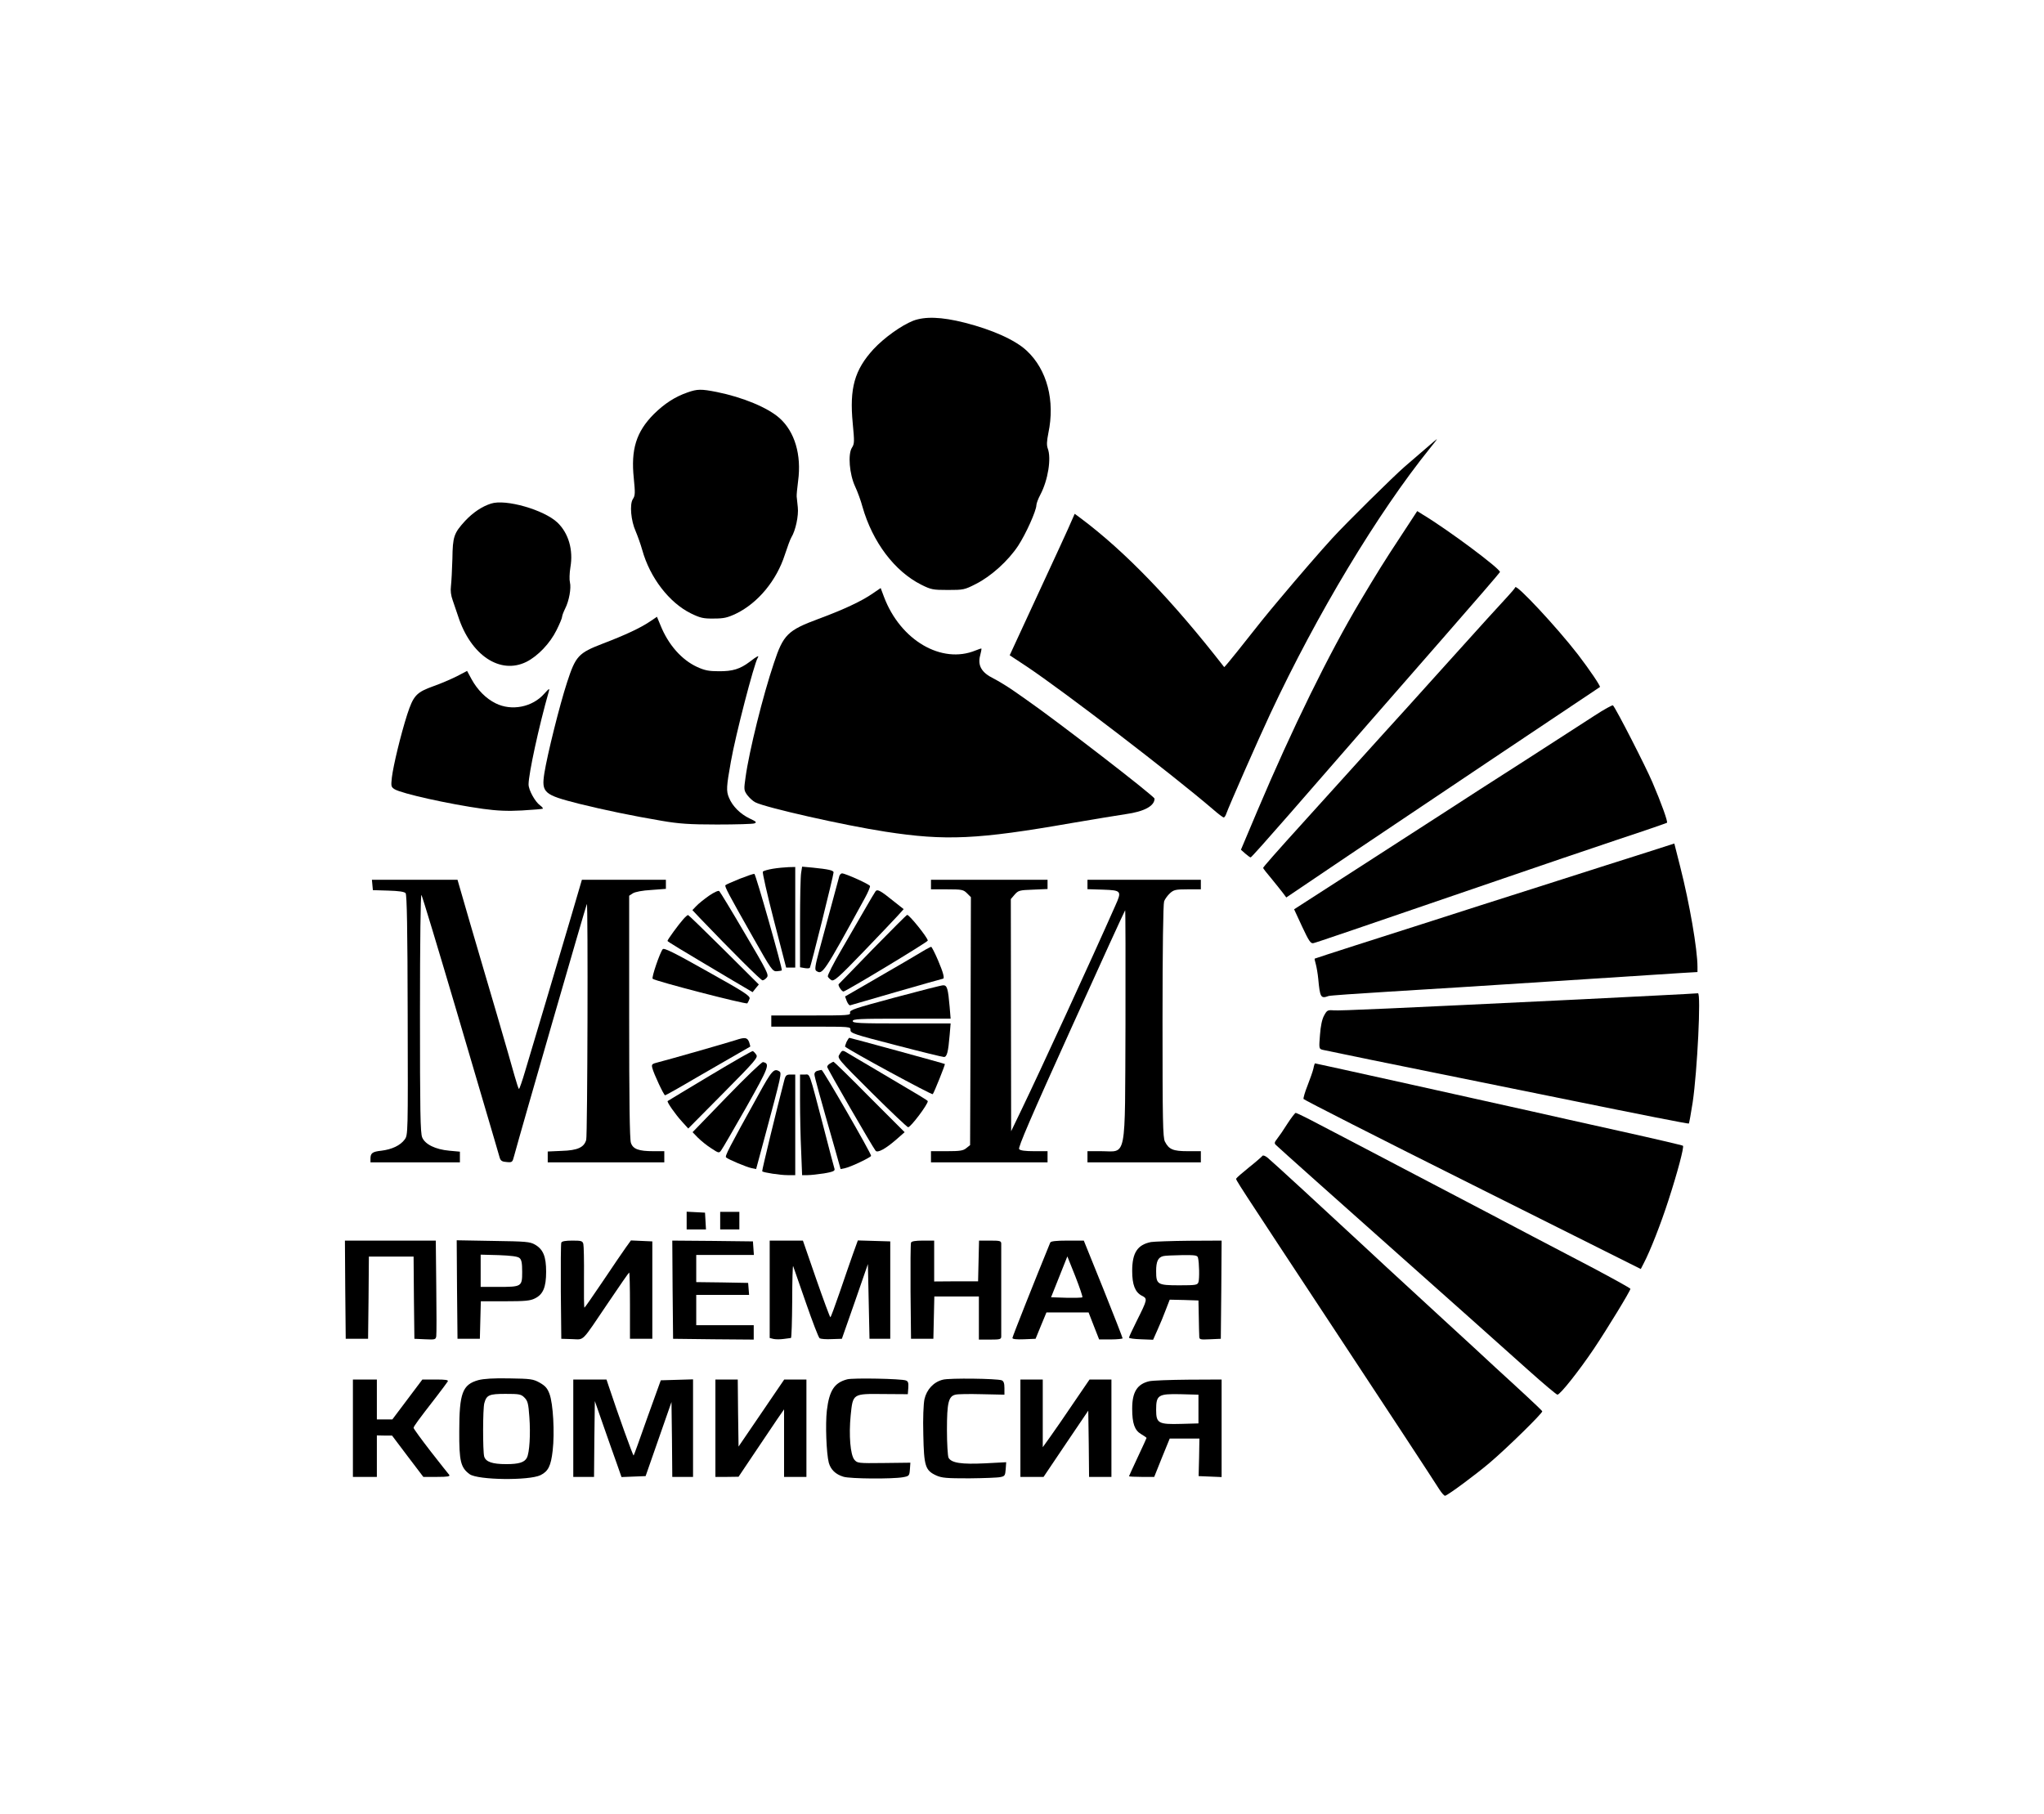 <?xml version="1.0" standalone="no"?>
<!DOCTYPE svg PUBLIC "-//W3C//DTD SVG 20010904//EN"
    "http://www.w3.org/TR/2001/REC-SVG-20010904/DTD/svg10.dtd">
<svg version="1.0" xmlns="http://www.w3.org/2000/svg"
 width="1280pt" height="1136pt" viewBox="0 0 1280 1136"
 preserveAspectRatio="xMidYMid meet">

<g transform="translate(0,1136) scale(0.1,-0.1)"
fill="#000000" stroke="none">
<path d="M5718 9351 c-75 -30 -182 -107 -248 -178 -119 -130 -151 -245 -130
-464 11 -116 11 -128 -5 -153 -26 -40 -16 -166 20 -243 15 -32 36 -89 46 -127
63 -221 201 -404 368 -488 62 -31 73 -33 167 -33 97 0 104 1 176 38 95 48 202
145 264 239 49 75 113 218 114 253 0 11 11 41 25 67 48 91 70 228 46 290 -7
20 -6 45 4 95 43 204 -8 398 -136 517 -72 67 -215 131 -388 175 -146 37 -249
40 -323 12z"/>
<path d="M4305 8902 c-78 -27 -144 -70 -211 -136 -110 -111 -144 -221 -125
-402 9 -92 9 -108 -6 -130 -21 -33 -12 -136 18 -202 11 -26 30 -78 41 -117 48
-173 169 -330 305 -397 58 -28 77 -33 143 -32 63 0 85 5 140 31 137 67 253
207 305 369 16 49 34 98 41 109 26 42 46 136 40 188 -3 29 -6 59 -7 67 -1 8 3
53 9 98 22 163 -21 308 -116 393 -74 66 -230 131 -394 164 -97 19 -121 19
-183 -3z"/>
<path d="M8925 8548 c-38 -33 -97 -83 -130 -112 -68 -59 -363 -350 -451 -446
-68 -74 -212 -240 -329 -380 -82 -97 -131 -158 -269 -333 -43 -54 -79 -97 -80
-95 -325 418 -619 723 -898 932 l-38 28 -19 -43 c-16 -39 -88 -195 -321 -698
l-67 -145 106 -70 c239 -160 909 -674 1166 -894 33 -29 64 -52 68 -52 4 0 10
8 14 18 19 54 204 474 278 632 292 624 672 1256 1000 1663 26 31 45 57 43 57
-2 -1 -34 -28 -73 -62z"/>
<path d="M3075 8206 c-57 -18 -113 -56 -162 -108 -71 -78 -78 -98 -80 -238 -2
-69 -6 -145 -9 -170 -4 -30 0 -60 11 -90 9 -25 24 -70 34 -100 79 -244 263
-367 428 -285 71 36 147 115 188 198 19 38 35 76 35 84 0 7 9 31 19 51 25 49
39 129 30 165 -4 15 -3 57 3 94 19 109 -12 214 -81 280 -84 80 -325 149 -416
119z"/>
<path d="M8769 7997 c-97 -147 -145 -224 -251 -402 -196 -329 -426 -798 -644
-1313 l-103 -244 27 -24 c15 -13 30 -24 34 -24 4 0 111 120 240 268 355 408
601 690 976 1119 189 216 344 396 345 400 5 19 -328 267 -483 360 l-35 22
-106 -162z"/>
<path d="M9489 7682 c-2 -6 -24 -32 -49 -59 -25 -26 -192 -210 -370 -408 -178
-198 -363 -403 -411 -455 -47 -52 -157 -174 -244 -270 -87 -96 -193 -213 -235
-260 -195 -215 -270 -301 -270 -306 0 -3 24 -34 53 -68 28 -35 61 -75 72 -90
l20 -27 400 270 c324 218 1549 1039 1564 1048 6 4 -65 109 -137 203 -133 172
-386 443 -393 422z"/>
<path d="M5465 7643 c-67 -47 -182 -101 -339 -159 -194 -72 -221 -99 -280
-278 -68 -201 -155 -552 -177 -713 -11 -77 -11 -82 10 -112 13 -17 35 -38 51
-46 64 -33 555 -144 815 -184 376 -58 576 -49 1165 54 140 24 293 49 340 56
115 16 180 51 180 97 0 15 -618 492 -806 622 -12 8 -49 35 -83 58 -35 24 -89
57 -120 73 -74 36 -100 81 -83 144 6 22 9 41 8 43 -2 1 -18 -4 -37 -12 -212
-87 -470 63 -573 335 l-21 56 -50 -34z"/>
<path d="M4068 7466 c-58 -39 -154 -84 -293 -137 -153 -59 -170 -77 -224 -243
-47 -144 -123 -450 -142 -568 -19 -123 -4 -136 217 -192 158 -39 330 -75 519
-107 105 -18 171 -23 345 -23 118 0 224 3 234 7 17 7 12 11 -30 31 -58 28
-107 76 -129 130 -18 42 -16 70 12 226 29 166 145 612 168 650 11 18 -4 11
-49 -24 -61 -46 -107 -61 -196 -60 -60 0 -87 5 -135 27 -97 45 -180 139 -229
261 l-22 53 -46 -31z"/>
<path d="M2860 7124 c-36 -18 -101 -46 -144 -61 -109 -39 -127 -59 -166 -178
-41 -128 -87 -320 -96 -394 -6 -55 -5 -60 17 -74 44 -27 339 -93 554 -123 88
-12 153 -15 244 -10 69 4 127 9 130 11 3 3 -5 12 -17 21 -31 22 -72 96 -72
131 0 66 65 366 127 583 6 21 2 19 -28 -14 -74 -85 -205 -111 -305 -61 -61 30
-114 84 -151 151 l-28 52 -65 -34z"/>
<path d="M9984 6877 c-61 -40 -258 -166 -437 -282 -180 -115 -404 -259 -497
-320 -93 -60 -344 -222 -558 -360 l-388 -250 50 -108 c43 -92 54 -108 71 -104
19 4 235 78 1195 407 212 73 527 180 700 238 173 57 317 107 319 109 7 5 -36
125 -91 253 -42 99 -228 462 -247 482 -3 4 -56 -25 -117 -65z"/>
<path d="M10320 6024 c-91 -29 -379 -120 -640 -204 -261 -83 -581 -185 -710
-227 -129 -41 -347 -111 -485 -155 -137 -44 -251 -81 -252 -82 -2 -1 2 -17 7
-35 5 -19 12 -59 15 -90 11 -119 16 -127 65 -109 8 3 177 15 375 27 198 12
668 41 1045 66 377 24 731 47 788 51 l102 6 0 32 c0 111 -50 399 -108 627
l-37 146 -165 -53z"/>
<path d="M4840 5919 c-30 -5 -58 -13 -63 -18 -4 -4 27 -141 69 -304 l77 -297
29 0 28 0 0 315 0 315 -42 -1 c-24 -1 -68 -5 -98 -10z"/>
<path d="M5017 5894 c-4 -22 -7 -163 -7 -315 l0 -277 28 -5 c15 -3 30 -2 33 1
7 8 149 580 149 598 0 13 -32 20 -131 30 l-66 6 -6 -38z"/>
<path d="M4632 5856 c-46 -19 -86 -36 -89 -40 -7 -7 19 -56 175 -331 112 -198
120 -210 147 -208 15 1 29 4 31 5 6 7 -163 602 -172 605 -5 1 -46 -13 -92 -31z"/>
<path d="M5256 5873 c-7 -25 -88 -325 -126 -467 -26 -96 -29 -120 -18 -127 39
-25 43 -20 305 458 19 35 33 68 31 74 -4 11 -152 78 -175 79 -6 0 -14 -8 -17
-17z"/>
<path d="M2332 5818 l3 -33 97 -3 c67 -2 100 -7 108 -16 8 -11 12 -219 13
-764 2 -744 2 -751 -19 -779 -27 -37 -80 -62 -146 -70 -56 -6 -68 -15 -68 -50
l0 -23 280 0 280 0 0 34 0 33 -66 6 c-88 8 -152 40 -170 83 -12 27 -14 165
-14 781 0 446 4 743 9 738 5 -6 104 -334 221 -730 117 -396 223 -758 237 -805
14 -47 28 -96 32 -110 6 -20 15 -26 44 -28 35 -3 36 -2 47 40 40 149 451 1572
455 1576 8 8 4 -1449 -4 -1477 -13 -47 -54 -66 -152 -69 l-89 -4 0 -34 0 -34
365 0 365 0 0 35 0 35 -69 0 c-91 0 -127 13 -140 52 -8 21 -11 275 -11 789 l0
759 23 15 c14 9 60 18 115 21 l92 7 0 28 0 29 -263 0 -263 0 -68 -232 c-38
-128 -110 -372 -161 -543 -51 -170 -108 -361 -126 -422 -18 -62 -36 -113 -39
-113 -3 0 -15 37 -28 83 -12 45 -62 217 -110 382 -49 165 -124 423 -168 572
l-79 273 -268 0 -268 0 3 -32z"/>
<path d="M5830 5820 l0 -30 100 0 c94 0 103 -2 126 -25 l24 -24 -2 -777 -3
-776 -24 -19 c-19 -16 -40 -19 -122 -19 l-99 0 0 -35 0 -35 365 0 365 0 0 35
0 35 -84 0 c-56 0 -87 4 -94 13 -8 9 75 202 324 752 184 407 337 742 340 744
2 3 3 -319 2 -715 -4 -867 11 -794 -154 -794 l-84 0 0 -35 0 -35 355 0 355 0
0 35 0 35 -83 0 c-91 0 -117 11 -142 60 -13 25 -15 130 -15 754 0 454 4 734
10 751 5 14 22 37 36 50 24 22 36 25 110 25 l84 0 0 30 0 30 -355 0 -355 0 0
-30 0 -29 97 -3 c116 -4 119 -8 77 -101 -148 -335 -475 -1045 -587 -1277 l-65
-135 -1 727 -1 727 24 28 c23 26 30 28 115 31 l91 4 0 29 0 29 -365 0 -365 0
0 -30z"/>
<path d="M4440 5750 c-30 -21 -66 -50 -79 -64 l-25 -26 45 -48 c205 -214 384
-392 394 -392 7 0 19 8 27 18 14 16 3 38 -137 275 -83 142 -156 262 -161 266
-5 5 -32 -7 -64 -29z"/>
<path d="M5483 5778 c-5 -7 -37 -60 -70 -118 -33 -58 -100 -172 -147 -254 -48
-82 -85 -155 -82 -162 3 -7 13 -17 23 -23 16 -8 45 17 199 177 99 103 196 205
216 227 l37 41 -57 45 c-88 71 -107 82 -119 67z"/>
<path d="M4279 5603 c-28 -31 -99 -128 -99 -136 0 -4 57 -39 409 -248 l124
-73 19 24 20 24 -219 218 c-120 119 -221 217 -224 217 -3 1 -17 -11 -30 -26z"/>
<path d="M5465 5415 c-115 -119 -211 -217 -213 -219 -6 -8 19 -46 30 -46 14 0
528 310 528 319 0 18 -115 161 -129 161 -4 0 -100 -97 -216 -215z"/>
<path d="M4150 5415 c-18 -22 -71 -178 -63 -185 16 -15 585 -162 593 -154 4 5
10 18 14 29 5 17 -29 40 -264 171 -211 119 -272 149 -280 139z"/>
<path d="M5795 5412 c-16 -10 -73 -43 -125 -74 -52 -30 -159 -92 -236 -137
l-142 -82 11 -30 c7 -16 16 -28 22 -25 18 6 573 166 579 166 13 0 4 36 -30
116 -20 46 -39 84 -43 84 -3 0 -19 -9 -36 -18z"/>
<path d="M5602 5112 c-249 -67 -283 -78 -279 -94 5 -17 -9 -18 -244 -18 l-249
0 0 -35 0 -35 248 0 c248 0 249 0 248 -21 -1 -20 21 -27 284 -95 157 -41 292
-74 301 -74 19 0 27 30 36 138 l6 72 -307 0 c-265 0 -306 2 -306 15 0 13 41
15 306 15 l307 0 -6 73 c-10 116 -16 137 -41 136 -11 0 -148 -35 -304 -77z"/>
<path d="M10375 5125 c-137 -7 -351 -18 -475 -24 -1197 -58 -1511 -72 -1547
-69 -39 3 -43 1 -61 -32 -13 -23 -22 -66 -26 -122 -7 -85 -6 -87 16 -93 31 -7
526 -109 713 -146 83 -17 471 -96 863 -175 393 -80 716 -144 718 -141 2 2 13
62 24 133 29 195 53 686 33 683 -5 -1 -120 -7 -258 -14z"/>
<path d="M4605 4845 c-49 -16 -423 -123 -483 -138 -40 -10 -43 -13 -37 -36 8
-34 72 -171 80 -171 4 0 93 50 198 112 106 61 224 129 262 151 39 22 71 41 73
42 1 1 -2 14 -7 29 -12 29 -26 31 -86 11z"/>
<path d="M5301 4834 c-6 -15 -10 -28 -9 -29 21 -21 543 -304 549 -298 8 8 79
186 76 189 -3 3 -592 164 -598 164 -3 0 -11 -12 -18 -26z"/>
<path d="M4445 4623 c-143 -86 -262 -157 -264 -159 -6 -6 48 -83 90 -129 l39
-43 220 222 c200 202 218 223 206 240 -7 11 -17 21 -22 23 -5 1 -126 -68 -269
-154z"/>
<path d="M5257 4756 c-15 -23 -13 -26 202 -240 120 -119 222 -216 228 -216 16
0 123 142 123 163 0 5 -37 27 -330 200 -74 44 -149 88 -166 98 -39 24 -39 24
-57 -5z"/>
<path d="M4551 4490 l-214 -221 34 -35 c19 -19 56 -49 83 -66 47 -31 49 -31
62 -13 8 10 78 131 156 268 143 254 152 276 106 285 -8 1 -109 -96 -227 -218z"/>
<path d="M5198 4699 c-10 -5 -18 -15 -18 -21 0 -10 280 -495 303 -525 12 -16
62 11 132 72 l50 44 -220 220 c-120 122 -222 221 -225 221 -3 0 -13 -5 -22
-11z"/>
<path d="M8225 4668 c-4 -18 -21 -66 -37 -107 -16 -40 -27 -78 -25 -84 1 -5
477 -247 1057 -537 l1055 -528 19 37 c40 76 107 247 154 393 57 175 99 334 91
342 -3 3 -178 44 -390 91 -211 47 -463 103 -559 125 -240 54 -1350 300 -1355
300 -2 0 -7 -15 -10 -32z"/>
<path d="M4746 4497 c-183 -330 -208 -379 -199 -386 14 -13 129 -61 159 -67
l29 -6 59 219 c100 372 102 383 86 393 -33 21 -47 6 -134 -153z"/>
<path d="M5118 4653 c-10 -2 -18 -12 -18 -21 0 -15 33 -134 132 -480 l32 -114
29 6 c34 7 162 68 162 77 0 17 -301 538 -310 538 -5 -1 -18 -3 -27 -6z"/>
<path d="M4911 4593 c-45 -172 -141 -566 -138 -569 8 -8 113 -24 158 -24 l49
0 0 315 0 315 -30 0 c-25 0 -31 -5 -39 -37z"/>
<path d="M5010 4467 c0 -90 3 -232 7 -315 l6 -152 34 0 c19 0 65 5 104 11 56
10 68 15 65 28 -3 9 -33 122 -66 251 -97 370 -86 340 -120 340 l-30 0 0 -163z"/>
<path d="M8062 4322 c-23 -37 -52 -79 -64 -94 -18 -23 -19 -29 -7 -40 17 -17
389 -349 803 -717 315 -280 489 -435 775 -691 95 -85 178 -155 184 -155 17 0
135 149 228 287 83 124 229 363 229 376 0 4 -114 67 -252 140 -139 73 -302
158 -363 190 -60 32 -177 93 -260 137 -82 43 -325 170 -540 283 -214 112 -453
238 -531 278 -77 41 -145 74 -150 74 -5 -1 -28 -31 -52 -68z"/>
<path d="M7906 4121 c-4 -5 -41 -38 -84 -72 -42 -34 -78 -65 -80 -70 -4 -9
-22 19 636 -979 253 -383 605 -919 636 -969 15 -23 31 -41 36 -39 23 7 197
137 277 205 109 92 335 314 331 324 -2 4 -43 44 -93 90 -49 45 -139 129 -200
184 -60 56 -204 189 -320 295 -365 336 -438 403 -520 480 -203 189 -565 522
-588 540 -14 11 -28 16 -31 11z"/>
<path d="M4300 3715 l0 -55 61 0 60 0 -3 53 -3 52 -57 3 -58 3 0 -56z"/>
<path d="M4510 3715 l0 -55 60 0 60 0 0 55 0 55 -60 0 -60 0 0 -55z"/>
<path d="M2162 3283 l3 -308 70 0 70 0 3 258 2 257 140 0 140 0 2 -257 3 -258
67 -3 c63 -3 67 -2 70 20 2 13 2 152 0 311 l-3 287 -284 0 -285 0 2 -307z"/>
<path d="M2862 3283 l3 -308 70 0 70 0 3 118 3 117 152 0 c125 0 158 3 187 18
51 25 70 70 70 167 0 95 -18 140 -70 170 -32 18 -55 20 -263 23 l-227 4 2
-309z m391 198 c13 -10 17 -31 17 -87 0 -92 -3 -94 -149 -94 l-111 0 0 101 0
101 113 -3 c77 -3 119 -8 130 -18z"/>
<path d="M3515 3577 c-3 -7 -4 -145 -3 -307 l3 -295 67 -2 c80 -2 54 -27 228
230 69 103 127 186 130 187 3 0 5 -93 5 -207 l0 -208 70 0 70 0 0 305 0 305
-67 3 -67 3 -31 -43 c-17 -23 -81 -118 -143 -210 -62 -92 -114 -167 -117 -168
-3 0 -4 85 -3 189 1 104 -1 198 -4 210 -5 19 -13 21 -69 21 -43 0 -66 -4 -69
-13z"/>
<path d="M4212 3283 l3 -308 253 -3 252 -2 0 45 0 45 -180 0 -180 0 0 95 0 95
166 0 165 0 -3 38 -3 37 -162 3 -163 2 0 85 0 85 181 0 180 0 -3 43 -3 42
-253 3 -252 2 2 -307z"/>
<path d="M4820 3285 l0 -305 24 -6 c14 -3 42 -3 63 0 21 3 41 5 46 6 4 0 7
105 8 233 0 127 3 225 6 217 3 -8 39 -112 80 -230 41 -118 79 -218 86 -222 7
-4 41 -7 76 -5 l63 2 82 234 81 234 5 -234 5 -234 65 0 65 0 0 305 0 305 -101
3 -102 3 -30 -83 c-16 -46 -54 -154 -83 -240 -30 -87 -56 -158 -59 -158 -3 0
-43 108 -89 240 l-83 240 -104 0 -104 0 0 -305z"/>
<path d="M5705 3577 c-3 -7 -4 -145 -3 -307 l3 -295 70 0 70 0 3 133 3 132
139 0 140 0 0 -135 0 -135 70 0 c63 0 70 2 70 20 0 11 0 142 0 290 0 149 0
279 0 290 0 18 -7 20 -70 20 l-69 0 -3 -127 -3 -128 -137 0 -138 -1 0 128 0
128 -70 0 c-48 0 -72 -4 -75 -13z"/>
<path d="M6577 3578 c-96 -235 -237 -590 -237 -598 0 -7 25 -10 72 -8 l73 3
34 83 34 82 132 0 132 0 33 -85 33 -84 73 0 c41 0 74 4 74 7 0 4 -54 143 -121
310 l-122 302 -102 0 c-73 0 -104 -4 -108 -12z m201 -343 c-3 -3 -48 -4 -101
-3 l-95 3 51 128 51 128 50 -125 c27 -69 47 -128 44 -131z"/>
<path d="M7208 3581 c-85 -17 -118 -67 -118 -181 0 -86 18 -133 60 -155 37
-19 37 -21 -31 -157 -27 -54 -49 -101 -49 -106 0 -4 34 -9 75 -10 l76 -3 28
63 c16 35 39 91 52 126 l24 62 90 -2 90 -3 2 -100 c1 -55 2 -110 3 -123 0 -22
3 -23 68 -20 l67 3 3 308 2 307 -202 -1 c-112 -1 -219 -5 -240 -8z m294 -98
c8 -31 10 -132 3 -153 -6 -18 -15 -20 -120 -20 -137 0 -145 5 -145 89 0 61 12
86 45 94 11 3 63 5 116 6 84 1 97 -1 101 -16z"/>
<path d="M2995 2716 c-99 -28 -119 -81 -119 -321 -1 -187 9 -227 65 -268 51
-37 372 -41 444 -6 48 24 65 57 76 154 13 112 3 294 -20 355 -13 35 -26 50
-61 70 -41 23 -57 25 -190 27 -100 2 -160 -2 -195 -11z m289 -109 c21 -21 25
-38 31 -122 8 -107 1 -225 -16 -256 -15 -28 -50 -39 -128 -39 -88 0 -129 14
-139 48 -9 35 -9 299 1 334 14 51 30 58 133 58 86 0 97 -2 118 -23z"/>
<path d="M5305 2721 c-80 -21 -112 -70 -127 -195 -10 -86 -3 -268 12 -327 12
-43 42 -73 92 -88 41 -13 305 -15 373 -3 38 7 40 9 43 49 l3 42 -166 -2 c-162
-2 -167 -1 -185 21 -25 31 -35 153 -23 276 14 139 12 137 207 135 l151 -1 3
40 c2 31 -1 41 -15 46 -27 11 -333 17 -368 7z"/>
<path d="M5905 2719 c-58 -14 -102 -61 -116 -123 -6 -31 -10 -118 -7 -221 4
-198 12 -224 81 -256 36 -16 65 -18 207 -18 91 1 179 4 195 8 27 5 30 10 33
50 l3 43 -133 -7 c-146 -7 -210 2 -228 35 -5 10 -10 88 -10 175 0 170 10 210
53 220 13 4 87 5 165 3 l142 -3 0 41 c0 31 -5 44 -17 49 -30 11 -325 15 -368
4z"/>
<path d="M2210 2415 l0 -305 75 0 75 0 0 130 0 130 48 -1 47 0 98 -130 98
-129 86 0 c67 0 83 3 76 13 -6 6 -58 73 -117 148 -58 75 -106 141 -106 146 0
9 30 50 141 193 36 47 69 91 73 98 5 9 -12 12 -76 12 l-83 0 -94 -125 -94
-125 -48 0 -49 0 0 125 0 125 -75 0 -75 0 0 -305z"/>
<path d="M3590 2415 l0 -305 65 0 65 0 2 238 3 237 54 -155 c30 -85 67 -192
84 -238 l29 -83 75 3 76 3 81 232 81 232 3 -235 2 -234 65 0 65 0 0 305 0 306
-101 -3 -101 -3 -84 -233 c-45 -129 -84 -236 -86 -238 -4 -3 -99 262 -156 434
l-14 42 -104 0 -104 0 0 -305z"/>
<path d="M4480 2415 l0 -305 73 0 72 1 102 152 c56 84 120 178 142 211 l41 59
0 -212 0 -211 70 0 70 0 0 305 0 305 -70 0 -69 0 -143 -210 -143 -210 -3 210
-2 210 -70 0 -70 0 0 -305z"/>
<path d="M6390 2415 l0 -305 73 0 72 0 140 208 140 207 3 -208 2 -207 70 0 70
0 0 305 0 305 -68 0 -69 0 -99 -145 c-54 -80 -120 -176 -146 -212 l-48 -67 0
212 0 212 -70 0 -70 0 0 -305z"/>
<path d="M7196 2709 c-75 -18 -106 -68 -106 -171 0 -93 15 -136 56 -160 19
-11 34 -22 34 -24 0 -2 -25 -56 -55 -120 -30 -64 -55 -119 -55 -120 0 -2 36
-4 79 -4 l79 0 48 120 49 120 93 0 93 0 -2 -117 -3 -118 72 -3 72 -3 0 306 0
305 -207 -1 c-115 -1 -226 -5 -247 -10z m309 -174 l0 -90 -109 -3 c-142 -4
-156 4 -156 88 0 93 13 101 153 98 l112 -3 0 -90z"/>
</g>
</svg>
